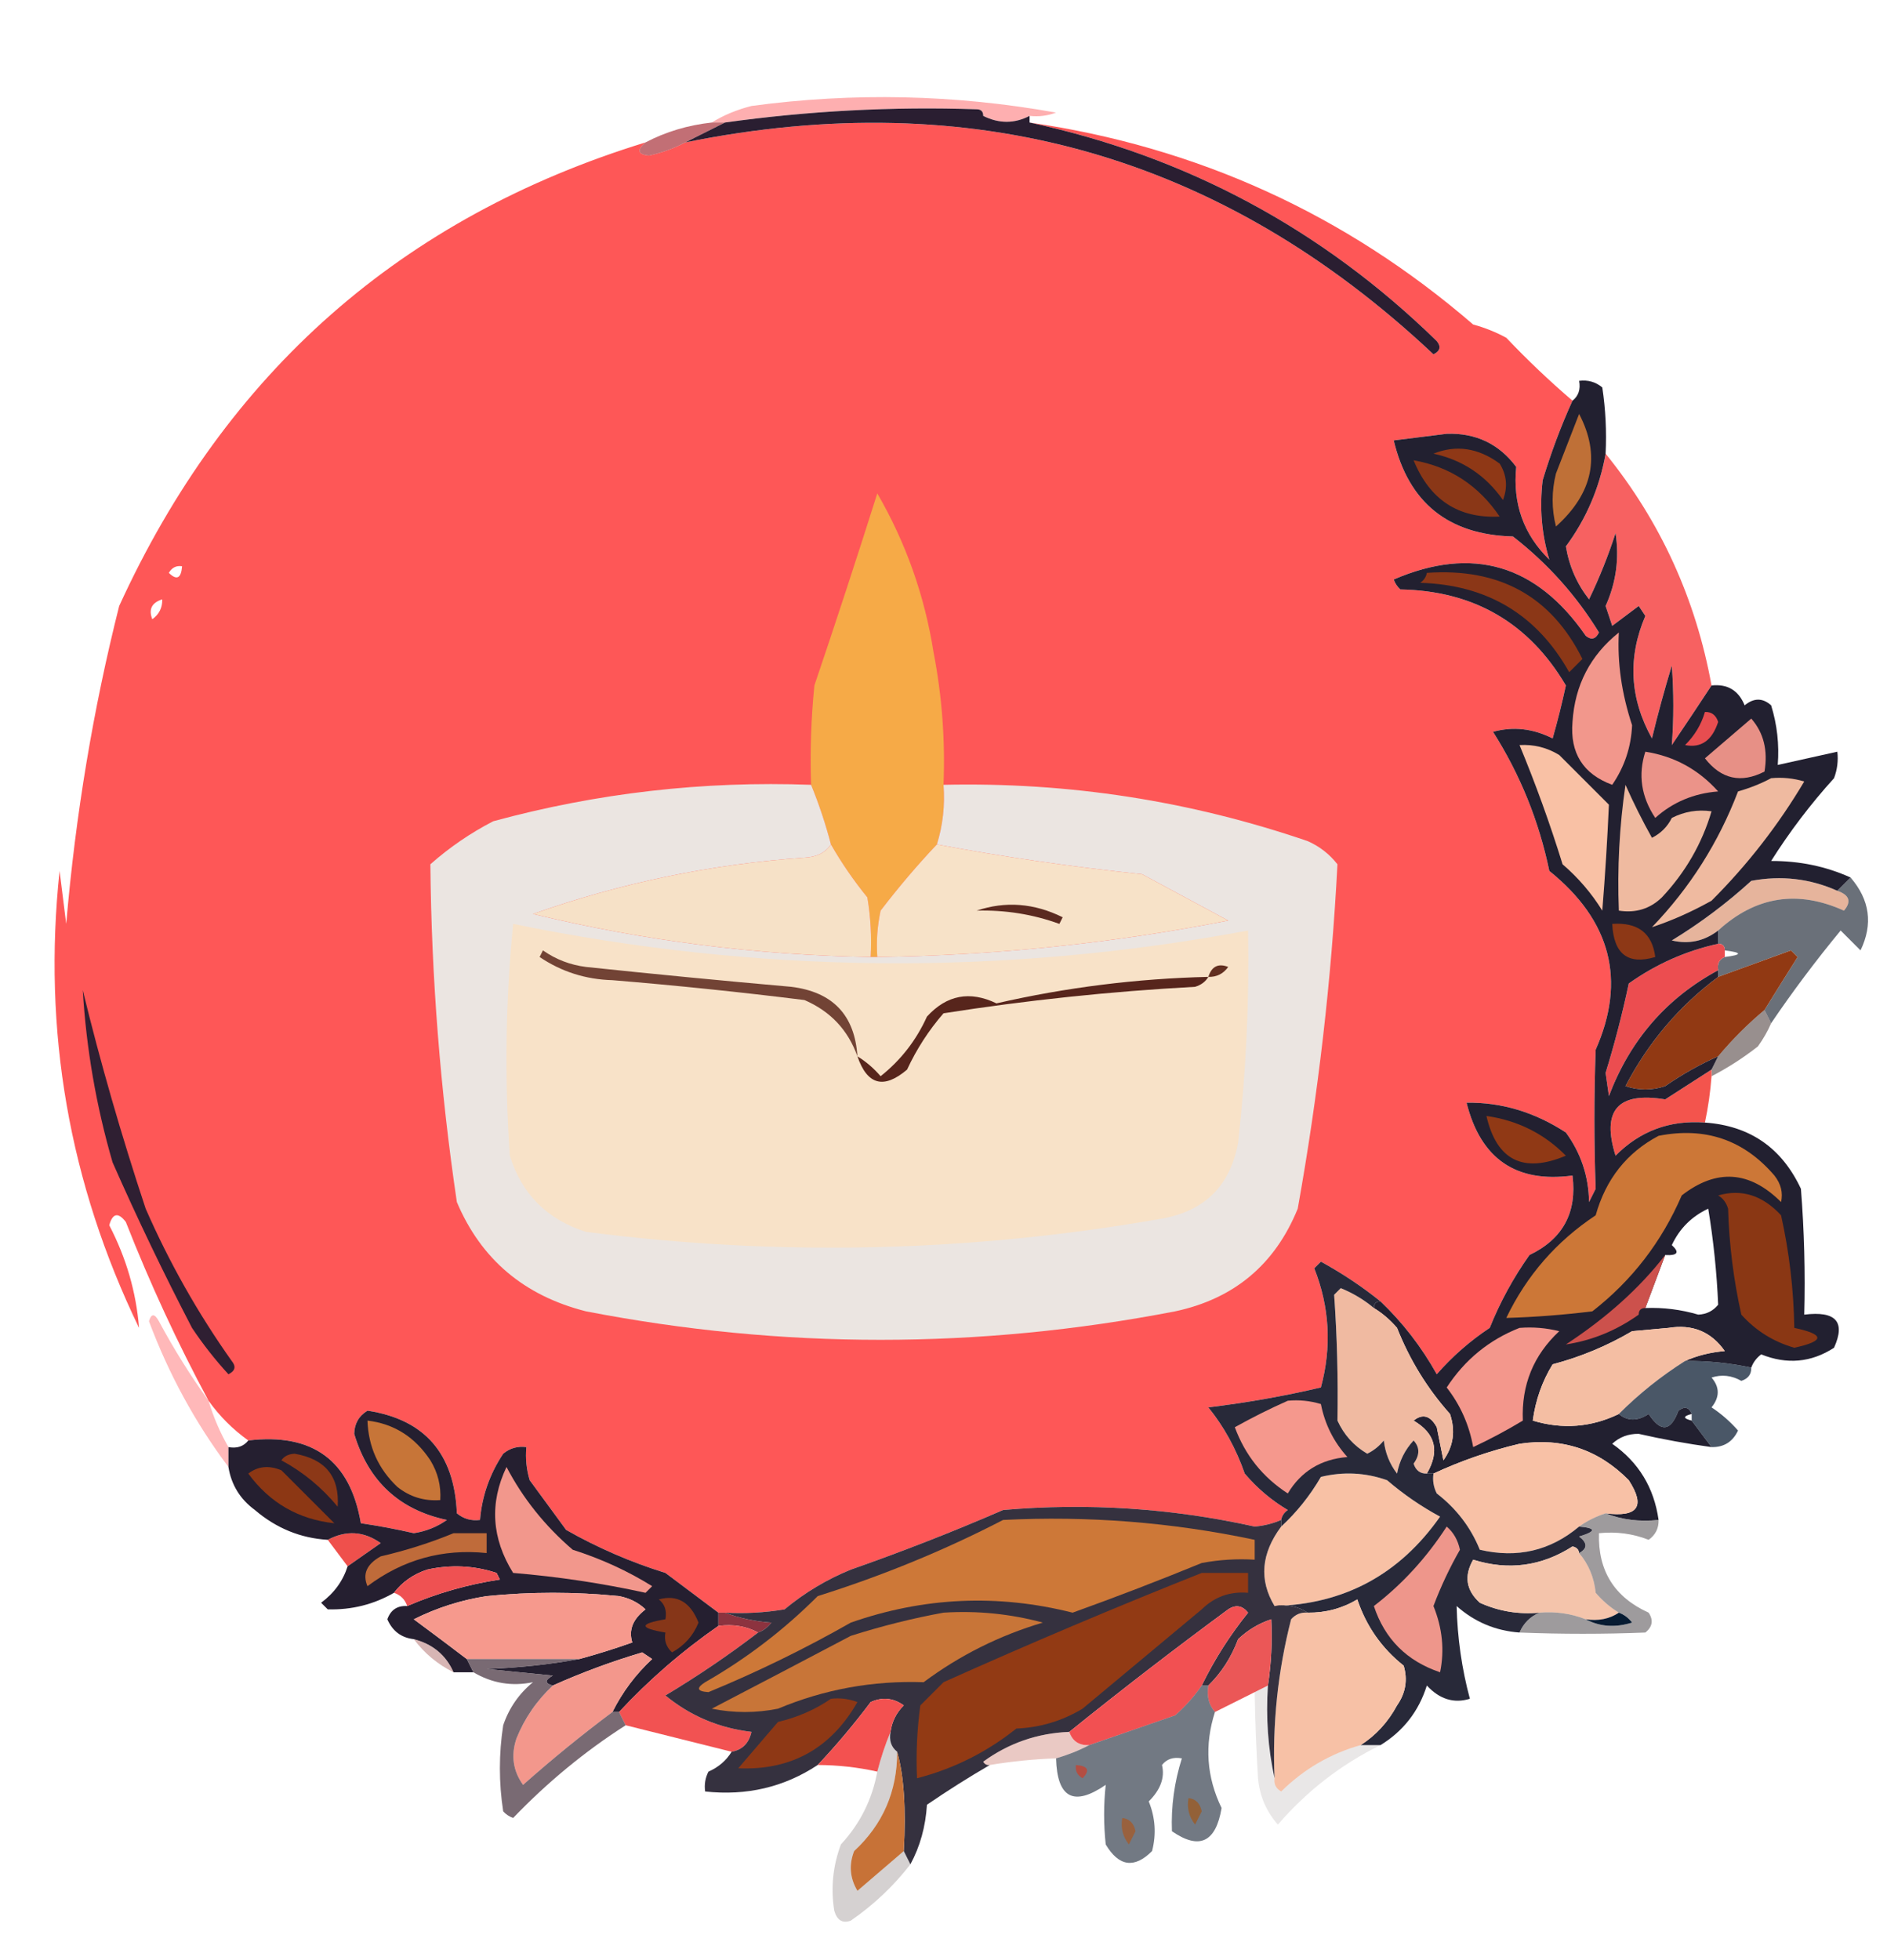 <?xml version="1.0" encoding="UTF-8"?>
<!DOCTYPE svg PUBLIC "-//W3C//DTD SVG 1.1//EN" "http://www.w3.org/Graphics/SVG/1.1/DTD/svg11.dtd">
<svg xmlns="http://www.w3.org/2000/svg" version="1.1" width="285px" height="296px" style="shape-rendering:geometricPrecision; text-rendering:geometricPrecision; image-rendering:optimizeQuality; fill-rule:evenodd; clip-rule:evenodd" xmlns:xlink="http://www.w3.org/1999/xlink">
<g><path style="opacity:0.454" fill="#fd5152" d="M 155.5,17.5 C 153.208,18.686 150.874,18.686 148.5,17.5C 148.5,16.833 148.167,16.5 147.5,16.5C 134.756,16.074 122.089,16.741 109.5,18.5C 108.833,18.5 108.167,18.5 107.5,18.5C 109.277,17.399 111.277,16.566 113.5,16C 128.875,13.929 144.208,14.262 159.5,17C 158.207,17.49 156.873,17.657 155.5,17.5 Z"/></g>
<g><path style="opacity:0.984" fill="#fe5555" d="M 155.5,18.5 C 180.847,22.175 203.18,32.342 222.5,49C 224.246,49.471 225.913,50.138 227.5,51C 230.703,54.371 234.036,57.538 237.5,60.5C 235.761,64.329 234.261,68.329 233,72.5C 232.502,76.65 232.836,80.65 234,84.5C 230.117,80.718 228.45,76.052 229,70.5C 226.394,67.017 222.894,65.35 218.5,65.5C 215.824,65.837 213.157,66.17 210.5,66.5C 212.747,75.907 218.747,80.74 228.5,81C 233.731,85.062 238.064,89.896 241.5,95.5C 240.998,96.521 240.332,96.688 239.5,96C 232.043,85.222 222.376,82.389 210.5,87.5C 210.709,88.086 211.043,88.586 211.5,89C 222.581,89.204 230.914,94.037 236.5,103.5C 235.926,106.177 235.259,108.843 234.5,111.5C 231.533,109.996 228.533,109.662 225.5,110.5C 229.603,116.973 232.436,123.973 234,131.5C 243.313,139.011 245.646,148.011 241,158.5C 240.746,165.513 240.746,172.513 241,179.5C 240.667,180.167 240.333,180.833 240,181.5C 239.938,177.611 238.771,174.111 236.5,171C 231.776,167.919 226.776,166.419 221.5,166.5C 223.631,174.981 228.965,178.648 237.5,177.5C 238.21,183.081 236.044,187.081 231,189.5C 228.565,192.934 226.565,196.6 225,200.5C 222.037,202.461 219.371,204.794 217,207.5C 214.685,203.362 211.852,199.695 208.5,196.5C 205.738,194.275 202.738,192.275 199.5,190.5C 199.167,190.833 198.833,191.167 198.5,191.5C 200.82,197.372 201.153,203.372 199.5,209.5C 193.878,210.814 188.212,211.814 182.5,212.5C 184.854,215.403 186.688,218.736 188,222.5C 189.873,224.709 192.04,226.542 194.5,228C 193.944,228.383 193.611,228.883 193.5,229.5C 192.258,230.043 190.925,230.377 189.5,230.5C 176.972,227.728 164.305,226.894 151.5,228C 143.945,231.277 136.278,234.277 128.5,237C 124.835,238.497 121.502,240.497 118.5,243C 115.518,243.498 112.518,243.665 109.5,243.5C 109.167,243.5 108.833,243.5 108.5,243.5C 105.863,241.509 103.196,239.509 100.5,237.5C 95.246,235.872 90.246,233.705 85.5,231C 83.667,228.5 81.833,226 80,223.5C 79.507,221.866 79.34,220.199 79.5,218.5C 78.178,218.33 77.011,218.663 76,219.5C 73.965,222.561 72.799,225.895 72.5,229.5C 71.178,229.67 70.011,229.337 69,228.5C 68.636,219.482 64.136,214.315 55.5,213C 54.196,213.804 53.529,214.971 53.5,216.5C 55.64,223.643 60.307,227.976 67.5,229.5C 65.997,230.557 64.33,231.224 62.5,231.5C 59.855,230.892 57.188,230.392 54.5,230C 52.886,220.511 47.219,216.345 37.5,217.5C 35.167,215.833 33.167,213.833 31.5,211.5C 26.831,202.823 22.664,193.823 19,184.5C 17.844,183.007 17.01,183.174 16.5,185C 19.069,189.94 20.569,195.107 21,200.5C 10.426,178.632 6.426,155.632 9,131.5C 9.333,134.167 9.667,136.833 10,139.5C 11.408,123.052 14.075,107.052 18,91.5C 34.155,56.164 60.655,32.831 97.5,21.5C 96.15,22.65 96.316,23.317 98,23.5C 100.03,23.046 101.863,22.38 103.5,21.5C 146.825,12.743 184.491,23.41 216.5,53.5C 217.521,52.998 217.688,52.332 217,51.5C 199.666,34.583 179.166,23.583 155.5,18.5 Z M 27.5,85.5 C 27.36,87.337 26.694,87.67 25.5,86.5C 25.957,85.703 26.624,85.369 27.5,85.5 Z M 24.5,90.5 C 24.539,91.756 24.039,92.756 23,93.5C 22.415,92.002 22.915,91.002 24.5,90.5 Z"/></g>
<g><path style="opacity:0.732" fill="#ac3b44" d="M 107.5,18.5 C 108.167,18.5 108.833,18.5 109.5,18.5C 107.5,19.5 105.5,20.5 103.5,21.5C 101.863,22.38 100.03,23.046 98,23.5C 96.316,23.317 96.15,22.65 97.5,21.5C 100.55,19.899 103.884,18.899 107.5,18.5 Z"/></g>
<g><path style="opacity:1" fill="#2a1e31" d="M 147.5,16.5 C 148.167,16.5 148.5,16.833 148.5,17.5C 150.874,18.686 153.208,18.686 155.5,17.5C 155.5,17.833 155.5,18.167 155.5,18.5C 179.166,23.583 199.666,34.583 217,51.5C 217.688,52.332 217.521,52.998 216.5,53.5C 184.491,23.41 146.825,12.743 103.5,21.5C 105.5,20.5 107.5,19.5 109.5,18.5C 122.089,16.741 134.756,16.074 147.5,16.5 Z"/></g>
<g><path style="opacity:1" fill="#f6aa47" d="M 142.5,118.5 C 142.736,121.609 142.403,124.609 141.5,127.5C 138.531,130.642 135.698,133.975 133,137.5C 132.503,139.81 132.337,142.143 132.5,144.5C 132.167,144.5 131.833,144.5 131.5,144.5C 131.665,141.482 131.498,138.482 131,135.5C 128.913,132.93 127.08,130.263 125.5,127.5C 124.698,124.426 123.698,121.426 122.5,118.5C 122.334,113.489 122.501,108.489 123,103.5C 126.267,93.865 129.434,84.198 132.5,74.5C 136.813,81.937 139.646,89.937 141,98.5C 142.274,105.103 142.774,111.77 142.5,118.5 Z"/></g>
<g><path style="opacity:0.912" fill="#f65252" d="M 242.5,68.5 C 250.778,78.73 256.112,90.396 258.5,103.5C 256.552,106.464 254.552,109.464 252.5,112.5C 252.8,108.566 252.8,104.566 252.5,100.5C 251.394,104.135 250.394,107.802 249.5,111.5C 246.138,105.457 245.805,99.291 248.5,93C 248.167,92.5 247.833,92 247.5,91.5C 246.167,92.5 244.833,93.5 243.5,94.5C 243.167,93.5 242.833,92.5 242.5,91.5C 244.088,87.976 244.588,84.309 244,80.5C 242.915,83.879 241.582,87.212 240,90.5C 238.16,88.152 236.993,85.485 236.5,82.5C 239.582,78.331 241.582,73.665 242.5,68.5 Z"/></g>
<g><path style="opacity:1" fill="#ebe5e1" d="M 122.5,118.5 C 123.698,121.426 124.698,124.426 125.5,127.5C 124.666,128.748 123.333,129.415 121.5,129.5C 107.426,130.481 93.759,133.315 80.5,138C 97.25,142.052 114.25,144.219 131.5,144.5C 131.833,144.5 132.167,144.5 132.5,144.5C 150.344,144.263 168.01,142.43 185.5,139C 181.167,136.667 176.833,134.333 172.5,132C 161.823,130.878 151.49,129.378 141.5,127.5C 142.403,124.609 142.736,121.609 142.5,118.5C 161.374,118.076 179.708,120.909 197.5,127C 199.286,127.785 200.786,128.951 202,130.5C 201.099,147.919 199.099,165.252 196,182.5C 192.571,190.929 186.404,196.096 177.5,198C 147.809,203.74 118.143,203.74 88.5,198C 79.153,195.638 72.653,190.138 69,181.5C 66.493,164.576 65.16,147.576 65,130.5C 67.892,127.943 71.059,125.776 74.5,124C 90.206,119.729 106.206,117.896 122.5,118.5 Z"/></g>
<g><path style="opacity:1" fill="#f7e2c8" d="M 141.5,127.5 C 151.49,129.378 161.823,130.878 172.5,132C 176.833,134.333 181.167,136.667 185.5,139C 168.01,142.43 150.344,144.263 132.5,144.5C 132.337,142.143 132.503,139.81 133,137.5C 135.698,133.975 138.531,130.642 141.5,127.5 Z"/></g>
<g><path style="opacity:1" fill="#f6e1c7" d="M 125.5,127.5 C 127.08,130.263 128.913,132.93 131,135.5C 131.498,138.482 131.665,141.482 131.5,144.5C 114.25,144.219 97.25,142.052 80.5,138C 93.759,133.315 107.426,130.481 121.5,129.5C 123.333,129.415 124.666,128.748 125.5,127.5 Z"/></g>
<g><path style="opacity:1" fill="#5b2a20" d="M 147.5,137.5 C 151.854,136.033 156.188,136.366 160.5,138.5C 160.333,138.833 160.167,139.167 160,139.5C 155.991,138.046 151.825,137.379 147.5,137.5 Z"/></g>
<g><path style="opacity:1" fill="#e6b49c" d="M 277.5,134.5 C 279.332,135.14 279.665,136.14 278.5,137.5C 271.492,134.334 265.158,135.334 259.5,140.5C 257.399,142.109 255.065,142.609 252.5,142C 256.783,139.385 260.783,136.385 264.5,133C 269.026,132.151 273.36,132.651 277.5,134.5 Z"/></g>
<g><path style="opacity:1" fill="#f8e2c8" d="M 77.5,139.5 C 114.43,147.08 151.43,147.413 188.5,140.5C 188.695,151.2 188.195,161.867 187,172.5C 185.833,179 182,182.833 175.5,184C 146.592,189.085 117.592,189.752 88.5,186C 82.641,184.141 78.807,180.307 77,174.5C 76.189,162.757 76.356,151.091 77.5,139.5 Z"/></g>
<g><path style="opacity:0.61" fill="#0c1624" d="M 279.5,132.5 C 282.41,135.873 282.91,139.54 281,143.5C 280,142.5 279,141.5 278,140.5C 274.236,145.056 270.736,149.723 267.5,154.5C 267.167,153.833 266.833,153.167 266.5,152.5C 268.14,149.851 269.807,147.184 271.5,144.5C 271.167,144.167 270.833,143.833 270.5,143.5C 266.81,144.84 263.143,146.174 259.5,147.5C 259.5,147.167 259.5,146.833 259.5,146.5C 259.328,145.508 259.662,144.842 260.5,144.5C 263.167,144.167 263.167,143.833 260.5,143.5C 260.5,142.833 260.167,142.5 259.5,142.5C 259.5,141.833 259.5,141.167 259.5,140.5C 265.158,135.334 271.492,134.334 278.5,137.5C 279.665,136.14 279.332,135.14 277.5,134.5C 278.167,133.833 278.833,133.167 279.5,132.5 Z"/></g>
<g><path style="opacity:1" fill="#ec4d50" d="M 259.5,142.5 C 260.167,142.5 260.5,142.833 260.5,143.5C 260.5,143.833 260.5,144.167 260.5,144.5C 259.662,144.842 259.328,145.508 259.5,146.5C 251.707,150.696 246.207,157.03 243,165.5C 242.833,164.333 242.667,163.167 242.5,162C 243.863,157.572 245.03,153.072 246,148.5C 250.1,145.582 254.6,143.582 259.5,142.5 Z"/></g>
<g><path style="opacity:1" fill="#724335" d="M 129.5,159.5 C 128.087,155.525 125.421,152.691 121.5,151C 111.859,149.797 102.192,148.797 92.5,148C 88.457,147.887 84.791,146.721 81.5,144.5C 81.667,144.167 81.833,143.833 82,143.5C 83.945,144.863 86.112,145.697 88.5,146C 98.822,147.088 109.156,148.088 119.5,149C 125.77,149.769 129.104,153.269 129.5,159.5 Z"/></g>
<g><path style="opacity:1" fill="#622f21" d="M 182.5,147.5 C 183.002,145.915 184.002,145.415 185.5,146C 184.756,147.039 183.756,147.539 182.5,147.5 Z"/></g>
<g><path style="opacity:0.998" fill="#913913" d="M 266.5,152.5 C 263.973,154.605 261.64,156.939 259.5,159.5C 256.726,160.723 254.059,162.223 251.5,164C 249.5,164.667 247.5,164.667 245.5,164C 248.935,157.402 253.602,151.902 259.5,147.5C 263.143,146.174 266.81,144.84 270.5,143.5C 270.833,143.833 271.167,144.167 271.5,144.5C 269.807,147.184 268.14,149.851 266.5,152.5 Z"/></g>
<g><path style="opacity:1" fill="#57251c" d="M 182.5,147.5 C 182.082,148.222 181.416,148.722 180.5,149C 167.745,149.692 155.078,151.025 142.5,153C 140.273,155.564 138.439,158.397 137,161.5C 133.482,164.496 130.982,163.829 129.5,159.5C 130.794,160.29 131.961,161.29 133,162.5C 136.047,160.082 138.38,157.082 140,153.5C 142.979,150.232 146.479,149.565 150.5,151.5C 161.014,149.092 171.681,147.758 182.5,147.5 Z"/></g>
<g><path style="opacity:0.502" fill="#32211e" d="M 266.5,152.5 C 266.833,153.167 267.167,153.833 267.5,154.5C 266.972,155.721 266.305,156.887 265.5,158C 263.266,159.75 260.932,161.25 258.5,162.5C 258.5,162.167 258.5,161.833 258.5,161.5C 258.833,160.833 259.167,160.167 259.5,159.5C 261.64,156.939 263.973,154.605 266.5,152.5 Z"/></g>
<g><path style="opacity:1" fill="#f3544d" d="M 258.5,161.5 C 258.5,161.833 258.5,162.167 258.5,162.5C 258.326,164.861 257.993,167.194 257.5,169.5C 252.199,169.099 247.699,170.766 244,174.5C 241.851,167.647 244.351,164.813 251.5,166C 253.862,164.489 256.195,162.989 258.5,161.5 Z"/></g>
<g><path style="opacity:1" fill="#222030" d="M 242.5,68.5 C 241.582,73.665 239.582,78.331 236.5,82.5C 236.993,85.485 238.16,88.152 240,90.5C 241.582,87.212 242.915,83.879 244,80.5C 244.588,84.309 244.088,87.976 242.5,91.5C 242.833,92.5 243.167,93.5 243.5,94.5C 244.833,93.5 246.167,92.5 247.5,91.5C 247.833,92 248.167,92.5 248.5,93C 245.805,99.291 246.138,105.457 249.5,111.5C 250.394,107.802 251.394,104.135 252.5,100.5C 252.8,104.566 252.8,108.566 252.5,112.5C 254.552,109.464 256.552,106.464 258.5,103.5C 260.912,103.244 262.579,104.244 263.5,106.5C 264.891,105.355 266.224,105.355 267.5,106.5C 268.407,109.421 268.74,112.421 268.5,115.5C 271.5,114.833 274.5,114.167 277.5,113.5C 277.657,114.873 277.49,116.207 277,117.5C 273.469,121.397 270.303,125.564 267.5,130C 271.795,129.984 275.795,130.817 279.5,132.5C 278.833,133.167 278.167,133.833 277.5,134.5C 273.36,132.651 269.026,132.151 264.5,133C 260.783,136.385 256.783,139.385 252.5,142C 255.065,142.609 257.399,142.109 259.5,140.5C 259.5,141.167 259.5,141.833 259.5,142.5C 254.6,143.582 250.1,145.582 246,148.5C 245.03,153.072 243.863,157.572 242.5,162C 242.667,163.167 242.833,164.333 243,165.5C 246.207,157.03 251.707,150.696 259.5,146.5C 259.5,146.833 259.5,147.167 259.5,147.5C 253.602,151.902 248.935,157.402 245.5,164C 247.5,164.667 249.5,164.667 251.5,164C 254.059,162.223 256.726,160.723 259.5,159.5C 259.167,160.167 258.833,160.833 258.5,161.5C 256.195,162.989 253.862,164.489 251.5,166C 244.351,164.813 241.851,167.647 244,174.5C 247.699,170.766 252.199,169.099 257.5,169.5C 264.273,169.973 269.106,173.307 272,179.5C 272.5,185.825 272.666,192.158 272.5,198.5C 277.277,197.908 278.777,199.575 277,203.5C 273.558,205.733 269.892,206.067 266,204.5C 265.283,205.044 264.783,205.711 264.5,206.5C 261.214,205.793 257.881,205.46 254.5,205.5C 256.292,204.691 258.292,204.191 260.5,204C 258.445,201.074 255.612,199.907 252,200.5C 250.167,200.667 248.333,200.833 246.5,201C 242.729,203.219 238.729,204.885 234.5,206C 232.923,208.564 231.923,211.397 231.5,214.5C 235.986,215.853 240.319,215.519 244.5,213.5C 245.823,214.608 247.323,214.608 249,213.5C 250.841,216.323 252.341,216.156 253.5,213C 254.437,212.308 255.103,212.475 255.5,213.5C 254.167,213.833 254.167,214.167 255.5,214.5C 256.5,215.833 257.5,217.167 258.5,218.5C 254.815,217.996 251.149,217.33 247.5,216.5C 245.933,216.477 244.6,216.977 243.5,218C 247.478,220.781 249.811,224.614 250.5,229.5C 247.615,229.806 244.948,229.473 242.5,228.5C 247.392,229.124 248.558,227.458 246,223.5C 241.429,218.865 235.929,217.032 229.5,218C 224.995,219.065 220.662,220.565 216.5,222.5C 216.167,222.5 215.833,222.5 215.5,222.5C 217.477,219.107 216.81,216.441 213.5,214.5C 214.868,213.406 216.035,213.74 217,215.5C 217.333,217.167 217.667,218.833 218,220.5C 219.518,218.386 219.851,216.053 219,213.5C 215.581,209.669 212.914,205.335 211,200.5C 209.961,199.29 208.794,198.29 207.5,197.5C 207.5,196.833 207.833,196.5 208.5,196.5C 211.852,199.695 214.685,203.362 217,207.5C 219.371,204.794 222.037,202.461 225,200.5C 226.565,196.6 228.565,192.934 231,189.5C 236.044,187.081 238.21,183.081 237.5,177.5C 228.965,178.648 223.631,174.981 221.5,166.5C 226.776,166.419 231.776,167.919 236.5,171C 238.771,174.111 239.938,177.611 240,181.5C 240.333,180.833 240.667,180.167 241,179.5C 240.746,172.513 240.746,165.513 241,158.5C 245.646,148.011 243.313,139.011 234,131.5C 232.436,123.973 229.603,116.973 225.5,110.5C 228.533,109.662 231.533,109.996 234.5,111.5C 235.259,108.843 235.926,106.177 236.5,103.5C 230.914,94.037 222.581,89.204 211.5,89C 211.043,88.586 210.709,88.086 210.5,87.5C 222.376,82.389 232.043,85.222 239.5,96C 240.332,96.688 240.998,96.521 241.5,95.5C 238.064,89.896 233.731,85.062 228.5,81C 218.747,80.74 212.747,75.907 210.5,66.5C 213.157,66.17 215.824,65.837 218.5,65.5C 222.894,65.35 226.394,67.017 229,70.5C 228.45,76.052 230.117,80.718 234,84.5C 232.836,80.65 232.502,76.65 233,72.5C 234.261,68.329 235.761,64.329 237.5,60.5C 238.404,59.791 238.737,58.791 238.5,57.5C 239.822,57.33 240.989,57.663 242,58.5C 242.498,61.817 242.665,65.15 242.5,68.5 Z M 248.5,197.5 C 249.5,194.833 250.5,192.167 251.5,189.5C 253.379,189.607 253.712,189.107 252.5,188C 253.667,185.5 255.5,183.667 258,182.5C 258.792,187.298 259.292,192.131 259.5,197C 258.737,197.944 257.737,198.444 256.5,198.5C 253.885,197.731 251.219,197.397 248.5,197.5 Z"/></g>
<g><path style="opacity:1" fill="#8d3816" d="M 243.5,139.5 C 247.377,139.231 249.544,140.898 250,144.5C 245.887,145.73 243.72,144.063 243.5,139.5 Z"/></g>
<g><path style="opacity:1" fill="#efbaa0" d="M 245.5,118.5 C 246.712,121.233 248.045,123.9 249.5,126.5C 250.833,125.833 251.833,124.833 252.5,123.5C 254.396,122.534 256.396,122.201 258.5,122.5C 257.053,127.388 254.553,131.721 251,135.5C 249.211,137.229 247.044,137.896 244.5,137.5C 244.249,131.108 244.582,124.775 245.5,118.5 Z"/></g>
<g><path style="opacity:0.996" fill="#f0bba1" d="M 267.5,117.5 C 269.199,117.34 270.866,117.506 272.5,118C 268.598,124.572 263.931,130.572 258.5,136C 255.475,137.688 252.475,139.021 249.5,140C 255.224,134.054 259.557,127.221 262.5,119.5C 264.336,118.972 266.003,118.306 267.5,117.5 Z"/></g>
<g><path style="opacity:1" fill="#f9c1a5" d="M 229.5,112.5 C 231.655,112.372 233.655,112.872 235.5,114C 238,116.5 240.5,119 243,121.5C 242.768,126.76 242.435,132.093 242,137.5C 240.374,134.872 238.374,132.539 236,130.5C 234.105,124.381 231.938,118.381 229.5,112.5 Z"/></g>
<g><path style="opacity:1" fill="#eb9389" d="M 248.5,113.5 C 252.856,114.179 256.523,116.179 259.5,119.5C 255.807,119.793 252.64,121.127 250,123.5C 247.88,120.318 247.38,116.984 248.5,113.5 Z"/></g>
<g><path style="opacity:0.995" fill="#e89187" d="M 264.5,108.5 C 266.369,110.635 267.036,113.302 266.5,116.5C 262.951,118.317 259.951,117.65 257.5,114.5C 259.878,112.448 262.211,110.448 264.5,108.5 Z"/></g>
<g><path style="opacity:1" fill="#e74d50" d="M 257.5,107.5 C 258.497,107.47 259.164,107.97 259.5,109C 258.584,111.817 256.917,112.983 254.5,112.5C 255.952,111.06 256.952,109.394 257.5,107.5 Z"/></g>
<g><path style="opacity:1" fill="#f2978c" d="M 244.5,95.5 C 244.253,100.055 244.92,104.722 246.5,109.5C 246.359,112.783 245.359,115.783 243.5,118.5C 239.104,116.88 237.104,113.713 237.5,109C 237.856,103.455 240.189,98.955 244.5,95.5 Z"/></g>
<g><path style="opacity:1" fill="#8b3717" d="M 215.5,86.5 C 226.468,85.718 234.301,90.052 239,99.5C 238.333,100.167 237.667,100.833 237,101.5C 232.125,92.805 224.625,88.305 214.5,88C 215.056,87.617 215.389,87.117 215.5,86.5 Z"/></g>
<g><path style="opacity:1" fill="#8a3717" d="M 213.5,69.5 C 218.984,70.468 223.317,73.302 226.5,78C 220.277,78.309 215.943,75.476 213.5,69.5 Z"/></g>
<g><path style="opacity:1" fill="#8f3816" d="M 216.5,68.5 C 219.933,67.124 223.266,67.624 226.5,70C 227.576,71.726 227.743,73.559 227,75.5C 224.388,71.781 220.888,69.448 216.5,68.5 Z"/></g>
<g><path style="opacity:1" fill="#bf7037" d="M 238.5,62.5 C 241.783,68.787 240.617,74.454 235,79.5C 234.333,76.833 234.333,74.167 235,71.5C 236.18,68.479 237.346,65.479 238.5,62.5 Z"/></g>
<g><path style="opacity:1" fill="#903915" d="M 224.5,168.5 C 229.221,169.177 233.221,171.177 236.5,174.5C 230.052,177.21 226.052,175.21 224.5,168.5 Z"/></g>
<g><path style="opacity:1" fill="#cc7737" d="M 250.5,171.5 C 257.555,170.111 263.388,172.111 268,177.5C 268.982,178.759 269.315,180.092 269,181.5C 264.243,176.759 259.243,176.426 254,180.5C 250.968,187.524 246.468,193.357 240.5,198C 236.126,198.539 231.792,198.872 227.5,199C 230.566,192.6 235.066,187.433 241,183.5C 242.537,178.035 245.703,174.035 250.5,171.5 Z"/></g>
<g><path style="opacity:1" fill="#2f1f32" d="M 12.5,149.5 C 15.146,160.379 18.312,171.379 22,182.5C 25.574,190.653 29.907,198.32 35,205.5C 35.688,206.332 35.521,206.998 34.5,207.5C 32.507,205.334 30.673,203.001 29,200.5C 24.711,192.258 20.711,183.924 17,175.5C 14.53,166.987 13.03,158.321 12.5,149.5 Z"/></g>
<g><path style="opacity:0.995" fill="#8b3815" d="M 259.5,180.5 C 263.042,179.482 266.209,180.482 269,183.5C 270.239,189.056 270.906,194.722 271,200.5C 275.634,201.49 275.634,202.49 271,203.5C 267.845,202.59 265.178,200.924 263,198.5C 261.826,193.25 261.159,187.916 261,182.5C 260.722,181.584 260.222,180.918 259.5,180.5 Z"/></g>
<g><path style="opacity:0.938" fill="#d7544e" d="M 251.5,189.5 C 250.5,192.167 249.5,194.833 248.5,197.5C 247.833,197.5 247.5,197.833 247.5,198.5C 244.133,200.896 240.466,202.396 236.5,203C 242.664,198.965 247.664,194.465 251.5,189.5 Z"/></g>
<g><path style="opacity:1" fill="#f0baa1" d="M 207.5,197.5 C 208.794,198.29 209.961,199.29 211,200.5C 212.914,205.335 215.581,209.669 219,213.5C 219.851,216.053 219.518,218.386 218,220.5C 217.667,218.833 217.333,217.167 217,215.5C 216.035,213.74 214.868,213.406 213.5,214.5C 216.81,216.441 217.477,219.107 215.5,222.5C 214.503,222.53 213.836,222.03 213.5,221C 214.452,219.7 214.452,218.533 213.5,217.5C 212.194,218.912 211.36,220.579 211,222.5C 209.883,221.051 209.216,219.384 209,217.5C 208.311,218.357 207.478,219.023 206.5,219.5C 204.473,218.307 202.973,216.64 202,214.5C 202.11,208.118 201.943,201.785 201.5,195.5C 201.833,195.167 202.167,194.833 202.5,194.5C 204.36,195.26 206.027,196.26 207.5,197.5 Z"/></g>
<g><path style="opacity:1" fill="#f3978c" d="M 229.5,200.5 C 231.527,200.338 233.527,200.505 235.5,201C 231.603,204.631 229.77,209.131 230,214.5C 227.579,215.961 225.079,217.294 222.5,218.5C 221.901,215.157 220.568,212.157 218.5,209.5C 221.236,205.307 224.903,202.307 229.5,200.5 Z"/></g>
<g><path style="opacity:0.996" fill="#f4bea3" d="M 254.5,205.5 C 250.873,207.794 247.539,210.46 244.5,213.5C 240.319,215.519 235.986,215.853 231.5,214.5C 231.923,211.397 232.923,208.564 234.5,206C 238.729,204.885 242.729,203.219 246.5,201C 248.333,200.833 250.167,200.667 252,200.5C 255.612,199.907 258.445,201.074 260.5,204C 258.292,204.191 256.292,204.691 254.5,205.5 Z"/></g>
<g><path style="opacity:0.402" fill="#fe4f50" d="M 31.5,211.5 C 32.227,213.954 33.227,216.287 34.5,218.5C 34.5,219.5 34.5,220.5 34.5,221.5C 29.498,214.838 25.498,207.504 22.5,199.5C 22.846,198.304 23.346,198.304 24,199.5C 26.275,203.732 28.775,207.732 31.5,211.5 Z"/></g>
<g><path style="opacity:0.714" fill="#02142a" d="M 254.5,205.5 C 257.881,205.46 261.214,205.793 264.5,206.5C 264.53,207.497 264.03,208.164 263,208.5C 261.535,207.67 260.035,207.504 258.5,208C 259.747,209.458 259.747,210.958 258.5,212.5C 259.981,213.48 261.315,214.647 262.5,216C 261.692,217.706 260.359,218.539 258.5,218.5C 257.5,217.167 256.5,215.833 255.5,214.5C 255.5,214.167 255.5,213.833 255.5,213.5C 255.103,212.475 254.437,212.308 253.5,213C 252.341,216.156 250.841,216.323 249,213.5C 247.323,214.608 245.823,214.608 244.5,213.5C 247.539,210.46 250.873,207.794 254.5,205.5 Z"/></g>
<g><path style="opacity:0.998" fill="#f8c1a6" d="M 242.5,228.5 C 241.005,228.989 239.671,229.655 238.5,230.5C 234.146,234.157 229.146,235.324 223.5,234C 222.129,230.62 219.962,227.787 217,225.5C 216.517,224.552 216.351,223.552 216.5,222.5C 220.662,220.565 224.995,219.065 229.5,218C 235.929,217.032 241.429,218.865 246,223.5C 248.558,227.458 247.392,229.124 242.5,228.5 Z"/></g>
<g><path style="opacity:1" fill="#f8c1a5" d="M 192.5,242.5 C 190.134,238.566 190.467,234.566 193.5,230.5C 195.841,228.344 197.841,225.844 199.5,223C 202.882,222.176 206.216,222.343 209.5,223.5C 211.965,225.618 214.631,227.451 217.5,229C 211.384,237.723 203.051,242.223 192.5,242.5 Z"/></g>
<g><path style="opacity:1" fill="#ef504c" d="M 52.5,236.5 C 51.5,235.167 50.5,233.833 49.5,232.5C 52.288,231.022 54.954,231.188 57.5,233C 55.804,234.176 54.138,235.343 52.5,236.5 Z"/></g>
<g><path style="opacity:0.996" fill="#282939" d="M 208.5,196.5 C 207.833,196.5 207.5,196.833 207.5,197.5C 206.027,196.26 204.36,195.26 202.5,194.5C 202.167,194.833 201.833,195.167 201.5,195.5C 201.943,201.785 202.11,208.118 202,214.5C 202.973,216.64 204.473,218.307 206.5,219.5C 207.478,219.023 208.311,218.357 209,217.5C 209.216,219.384 209.883,221.051 211,222.5C 211.36,220.579 212.194,218.912 213.5,217.5C 214.452,218.533 214.452,219.7 213.5,221C 213.836,222.03 214.503,222.53 215.5,222.5C 215.833,222.5 216.167,222.5 216.5,222.5C 216.351,223.552 216.517,224.552 217,225.5C 219.962,227.787 222.129,230.62 223.5,234C 229.146,235.324 234.146,234.157 238.5,230.5C 241.097,230.721 241.097,231.221 238.5,232C 239.774,232.977 239.774,233.811 238.5,234.5C 238.44,233.957 238.107,233.624 237.5,233.5C 232.804,236.503 227.804,237.17 222.5,235.5C 221.09,237.949 221.424,240.116 223.5,242C 226.351,243.289 229.351,243.789 232.5,243.5C 231.1,244.1 230.1,245.1 229.5,246.5C 225.87,246.235 222.703,244.902 220,242.5C 220.115,247.306 220.782,251.972 222,256.5C 219.595,257.245 217.428,256.578 215.5,254.5C 214.286,258.379 211.953,261.379 208.5,263.5C 207.5,263.5 206.5,263.5 205.5,263.5C 207.807,262.023 209.64,260.023 211,257.5C 212.301,255.635 212.635,253.635 212,251.5C 208.682,248.866 206.349,245.533 205,241.5C 202.699,242.867 200.199,243.534 197.5,243.5C 196.081,242.549 194.415,242.216 192.5,242.5C 203.051,242.223 211.384,237.723 217.5,229C 214.631,227.451 211.965,225.618 209.5,223.5C 206.216,222.343 202.882,222.176 199.5,223C 197.841,225.844 195.841,228.344 193.5,230.5C 193.5,230.167 193.5,229.833 193.5,229.5C 193.611,228.883 193.944,228.383 194.5,228C 192.04,226.542 189.873,224.709 188,222.5C 186.688,218.736 184.854,215.403 182.5,212.5C 188.212,211.814 193.878,210.814 199.5,209.5C 201.153,203.372 200.82,197.372 198.5,191.5C 198.833,191.167 199.167,190.833 199.5,190.5C 202.738,192.275 205.738,194.275 208.5,196.5 Z"/></g>
<g><path style="opacity:0.996" fill="#ef978c" d="M 218.5,230.5 C 219.525,231.374 220.192,232.541 220.5,234C 218.94,236.727 217.607,239.56 216.5,242.5C 217.851,245.842 218.185,249.175 217.5,252.5C 212.47,250.803 209.136,247.47 207.5,242.5C 211.782,239.211 215.449,235.211 218.5,230.5 Z"/></g>
<g><path style="opacity:1" fill="#f5988d" d="M 194.5,211.5 C 196.199,211.34 197.866,211.506 199.5,212C 200.092,215.032 201.426,217.698 203.5,220C 199.5,220.328 196.5,222.161 194.5,225.5C 190.724,223.057 188.057,219.724 186.5,215.5C 189.1,214.045 191.767,212.712 194.5,211.5 Z"/></g>
<g><path style="opacity:0.908" fill="#f3bea3" d="M 238.5,234.5 C 239.931,236.189 240.764,238.189 241,240.5C 242.039,241.71 243.206,242.71 244.5,243.5C 243.081,244.451 241.415,244.784 239.5,244.5C 237.283,243.631 234.95,243.298 232.5,243.5C 229.351,243.789 226.351,243.289 223.5,242C 221.424,240.116 221.09,237.949 222.5,235.5C 227.804,237.17 232.804,236.503 237.5,233.5C 238.107,233.624 238.44,233.957 238.5,234.5 Z"/></g>
<g><path style="opacity:0.592" fill="#5c575a" d="M 242.5,228.5 C 244.948,229.473 247.615,229.806 250.5,229.5C 250.539,230.756 250.039,231.756 249,232.5C 246.619,231.565 244.119,231.232 241.5,231.5C 241.327,237.163 243.827,241.163 249,243.5C 249.749,244.635 249.583,245.635 248.5,246.5C 242.249,246.75 235.915,246.75 229.5,246.5C 230.1,245.1 231.1,244.1 232.5,243.5C 234.95,243.298 237.283,243.631 239.5,244.5C 241.628,245.629 243.961,245.796 246.5,245C 245.956,244.283 245.289,243.783 244.5,243.5C 243.206,242.71 242.039,241.71 241,240.5C 240.764,238.189 239.931,236.189 238.5,234.5C 239.774,233.811 239.774,232.977 238.5,232C 241.097,231.221 241.097,230.721 238.5,230.5C 239.671,229.655 241.005,228.989 242.5,228.5 Z"/></g>
<g><path style="opacity:1" fill="#8c333f" d="M 108.5,243.5 C 108.833,243.5 109.167,243.5 109.5,243.5C 111.631,244.314 113.964,244.814 116.5,245C 115.956,245.717 115.289,246.217 114.5,246.5C 112.735,245.539 110.735,245.205 108.5,245.5C 108.5,244.833 108.5,244.167 108.5,243.5 Z"/></g>
<g><path style="opacity:0.976" fill="#00162d" d="M 244.5,243.5 C 245.289,243.783 245.956,244.283 246.5,245C 243.961,245.796 241.628,245.629 239.5,244.5C 241.415,244.784 243.081,244.451 244.5,243.5 Z"/></g>
<g><path style="opacity:1" fill="#251f30" d="M 108.5,243.5 C 108.5,244.167 108.5,244.833 108.5,245.5C 103.006,249.317 98.007,253.651 93.5,258.5C 93.167,258.5 92.833,258.5 92.5,258.5C 94.016,255.467 96.016,252.8 98.5,250.5C 98,250.167 97.5,249.833 97,249.5C 92.361,250.879 87.861,252.545 83.5,254.5C 82.262,254.19 82.262,253.69 83.5,253C 80.167,252.667 76.833,252.333 73.5,252C 78.351,251.826 83.018,251.326 87.5,250.5C 90.179,249.774 92.846,248.941 95.5,248C 94.911,246.127 95.578,244.46 97.5,243C 96.377,241.956 95.044,241.29 93.5,241C 86.833,240.333 80.167,240.333 73.5,241C 69.648,241.593 65.981,242.76 62.5,244.5C 65.235,246.521 67.901,248.521 70.5,250.5C 70.833,251.167 71.167,251.833 71.5,252.5C 70.5,252.5 69.5,252.5 68.5,252.5C 67.362,249.914 65.362,248.247 62.5,247.5C 60.616,247.288 59.283,246.288 58.5,244.5C 59.005,243.081 60.005,242.415 61.5,242.5C 65.972,240.566 70.639,239.233 75.5,238.5C 75.333,238.167 75.167,237.833 75,237.5C 71.591,236.378 68.091,236.211 64.5,237C 62.416,237.697 60.749,238.864 59.5,240.5C 56.447,242.263 53.114,243.097 49.5,243C 49.167,242.667 48.833,242.333 48.5,242C 50.464,240.549 51.797,238.716 52.5,236.5C 54.138,235.343 55.804,234.176 57.5,233C 54.954,231.188 52.288,231.022 49.5,232.5C 45.386,232.251 41.72,230.751 38.5,228C 36.266,226.362 34.933,224.195 34.5,221.5C 34.5,220.5 34.5,219.5 34.5,218.5C 35.791,218.737 36.791,218.404 37.5,217.5C 47.219,216.345 52.886,220.511 54.5,230C 57.188,230.392 59.855,230.892 62.5,231.5C 64.33,231.224 65.997,230.557 67.5,229.5C 60.307,227.976 55.64,223.643 53.5,216.5C 53.529,214.971 54.196,213.804 55.5,213C 64.136,214.315 68.636,219.482 69,228.5C 70.011,229.337 71.178,229.67 72.5,229.5C 72.799,225.895 73.965,222.561 76,219.5C 77.011,218.663 78.178,218.33 79.5,218.5C 79.34,220.199 79.507,221.866 80,223.5C 81.833,226 83.667,228.5 85.5,231C 90.246,233.705 95.246,235.872 100.5,237.5C 103.196,239.509 105.863,241.509 108.5,243.5 Z"/></g>
<g><path style="opacity:1" fill="#863618" d="M 99.5,241.5 C 102.27,240.729 104.27,241.896 105.5,245C 104.708,246.96 103.375,248.46 101.5,249.5C 100.614,248.675 100.281,247.675 100.5,246.5C 96.5,245.833 96.5,245.167 100.5,244.5C 100.737,243.209 100.404,242.209 99.5,241.5 Z"/></g>
<g><path style="opacity:1" fill="#f6998d" d="M 87.5,250.5 C 81.833,250.5 76.167,250.5 70.5,250.5C 67.901,248.521 65.235,246.521 62.5,244.5C 65.981,242.76 69.648,241.593 73.5,241C 80.167,240.333 86.833,240.333 93.5,241C 95.044,241.29 96.377,241.956 97.5,243C 95.578,244.46 94.911,246.127 95.5,248C 92.846,248.941 90.179,249.774 87.5,250.5 Z"/></g>
<g><path style="opacity:1" fill="#ef5152" d="M 61.5,242.5 C 61.167,241.5 60.5,240.833 59.5,240.5C 60.749,238.864 62.416,237.697 64.5,237C 68.091,236.211 71.591,236.378 75,237.5C 75.167,237.833 75.333,238.167 75.5,238.5C 70.639,239.233 65.972,240.566 61.5,242.5 Z"/></g>
<g><path style="opacity:1" fill="#bf6b3a" d="M 68.5,231.5 C 70.167,231.5 71.833,231.5 73.5,231.5C 73.5,232.5 73.5,233.5 73.5,234.5C 66.866,233.813 60.866,235.48 55.5,239.5C 54.718,237.671 55.384,236.171 57.5,235C 61.372,234.096 65.039,232.93 68.5,231.5 Z"/></g>
<g><path style="opacity:1" fill="#f2978c" d="M 76.5,221.5 C 78.972,226.235 82.306,230.402 86.5,234C 90.819,235.373 94.819,237.206 98.5,239.5C 98.167,239.833 97.833,240.167 97.5,240.5C 90.927,239.06 84.26,238.06 77.5,237.5C 74.246,232.274 73.912,226.94 76.5,221.5 Z"/></g>
<g><path style="opacity:1" fill="#8c3817" d="M 42.5,220.5 C 42.917,219.876 43.584,219.543 44.5,219.5C 49.139,220.294 51.305,222.961 51,227.5C 48.584,224.577 45.75,222.243 42.5,220.5 Z"/></g>
<g><path style="opacity:0.996" fill="#8d3815" d="M 37.5,222.5 C 38.946,221.387 40.613,221.22 42.5,222C 45.167,224.667 47.833,227.333 50.5,230C 45.078,229.415 40.744,226.915 37.5,222.5 Z"/></g>
<g><path style="opacity:1" fill="#c77538" d="M 55.5,214.5 C 59.502,214.971 62.669,216.971 65,220.5C 66.128,222.345 66.628,224.345 66.5,226.5C 64.064,226.683 61.897,226.016 60,224.5C 57.136,221.772 55.636,218.438 55.5,214.5 Z"/></g>
<g><path style="opacity:1" fill="#f25252" d="M 108.5,245.5 C 110.735,245.205 112.735,245.539 114.5,246.5C 110.072,249.891 105.406,253.058 100.5,256C 104.257,259.089 108.59,260.922 113.5,261.5C 113.121,263.213 112.121,264.213 110.5,264.5C 105.166,263.166 99.833,261.833 94.5,260.5C 94.167,259.833 93.833,259.167 93.5,258.5C 98.007,253.651 103.006,249.317 108.5,245.5 Z"/></g>
<g><path style="opacity:0.991" fill="#f7c0a5" d="M 205.5,263.5 C 200.932,264.787 196.932,267.12 193.5,270.5C 192.702,270.043 192.369,269.376 192.5,268.5C 192.152,260.363 192.986,252.363 195,244.5C 195.671,243.748 196.504,243.414 197.5,243.5C 200.199,243.534 202.699,242.867 205,241.5C 206.349,245.533 208.682,248.866 212,251.5C 212.635,253.635 212.301,255.635 211,257.5C 209.64,260.023 207.807,262.023 205.5,263.5 Z"/></g>
<g><path style="opacity:0.498" fill="#b06b69" d="M 62.5,247.5 C 65.362,248.247 67.362,249.914 68.5,252.5C 66.091,251.299 64.091,249.633 62.5,247.5 Z"/></g>
<g><path style="opacity:0.997" fill="#f3978c" d="M 92.5,258.5 C 87.874,261.954 83.374,265.621 79,269.5C 77.482,267.386 77.149,265.053 78,262.5C 79.243,259.424 81.077,256.757 83.5,254.5C 87.861,252.545 92.361,250.879 97,249.5C 97.5,249.833 98,250.167 98.5,250.5C 96.016,252.8 94.016,255.467 92.5,258.5 Z"/></g>
<g><path style="opacity:0.914" fill="#221e2d" d="M 193.5,229.5 C 193.5,229.833 193.5,230.167 193.5,230.5C 190.467,234.566 190.134,238.566 192.5,242.5C 194.415,242.216 196.081,242.549 197.5,243.5C 196.504,243.414 195.671,243.748 195,244.5C 192.986,252.363 192.152,260.363 192.5,268.5C 191.514,264.03 191.181,259.363 191.5,254.5C 192.005,251.159 192.172,247.826 192,244.5C 190.108,245.13 188.441,246.13 187,247.5C 185.974,250.239 184.474,252.572 182.5,254.5C 182.167,254.5 181.833,254.5 181.5,254.5C 183.412,250.583 185.745,246.917 188.5,243.5C 187.635,242.417 186.635,242.251 185.5,243C 177.315,249.03 169.315,255.197 161.5,261.5C 156.688,261.692 152.355,263.192 148.5,266C 148.728,266.399 149.062,266.565 149.5,266.5C 146.313,268.35 143.147,270.35 140,272.5C 139.796,275.797 138.963,278.797 137.5,281.5C 137.167,280.833 136.833,280.167 136.5,279.5C 136.854,273.088 136.521,268.088 135.5,264.5C 134.596,263.791 134.263,262.791 134.5,261.5C 134.703,259.956 135.37,258.622 136.5,257.5C 134.926,256.369 133.259,256.202 131.5,257C 128.998,260.333 126.332,263.499 123.5,266.5C 118.433,269.849 112.766,271.182 106.5,270.5C 106.351,269.448 106.517,268.448 107,267.5C 108.518,266.837 109.685,265.837 110.5,264.5C 112.121,264.213 113.121,263.213 113.5,261.5C 108.59,260.922 104.257,259.089 100.5,256C 105.406,253.058 110.072,249.891 114.5,246.5C 115.289,246.217 115.956,245.717 116.5,245C 113.964,244.814 111.631,244.314 109.5,243.5C 112.518,243.665 115.518,243.498 118.5,243C 121.502,240.497 124.835,238.497 128.5,237C 136.278,234.277 143.945,231.277 151.5,228C 164.305,226.894 176.972,227.728 189.5,230.5C 190.925,230.377 192.258,230.043 193.5,229.5 Z"/></g>
<g><path style="opacity:0.282" fill="#b64130" d="M 161.5,261.5 C 161.973,262.906 162.973,263.573 164.5,263.5C 162.972,264.309 161.306,264.976 159.5,265.5C 156.14,265.616 152.807,265.949 149.5,266.5C 149.062,266.565 148.728,266.399 148.5,266C 152.355,263.192 156.688,261.692 161.5,261.5 Z"/></g>
<g><path style="opacity:1" fill="#8e3815" d="M 125.5,256.5 C 126.873,256.343 128.207,256.51 129.5,257C 125.494,264.001 119.494,267.335 111.5,267C 113.5,264.667 115.5,262.333 117.5,260C 120.476,259.295 123.142,258.129 125.5,256.5 Z"/></g>
<g><path style="opacity:1" fill="#f35150" d="M 134.5,261.5 C 133.715,263.374 133.048,265.374 132.5,267.5C 129.545,266.841 126.545,266.508 123.5,266.5C 126.332,263.499 128.998,260.333 131.5,257C 133.259,256.202 134.926,256.369 136.5,257.5C 135.37,258.622 134.703,259.956 134.5,261.5 Z"/></g>
<g><path style="opacity:1" fill="#eb5757" d="M 191.5,254.5 C 190.833,254.833 190.167,255.167 189.5,255.5C 187.5,256.5 185.5,257.5 183.5,258.5C 182.566,257.432 182.232,256.099 182.5,254.5C 184.474,252.572 185.974,250.239 187,247.5C 188.441,246.13 190.108,245.13 192,244.5C 192.172,247.826 192.005,251.159 191.5,254.5 Z"/></g>
<g><path style="opacity:1" fill="#c87538" d="M 142.5,243.5 C 147.599,243.175 152.599,243.675 157.5,245C 150.942,246.946 144.942,249.946 139.5,254C 131.841,253.734 124.507,255.067 117.5,258C 114.167,258.667 110.833,258.667 107.5,258C 114.48,254.367 121.48,250.7 128.5,247C 133.207,245.506 137.874,244.34 142.5,243.5 Z"/></g>
<g><path style="opacity:1" fill="#f25052" d="M 181.5,254.5 C 180.404,256.103 179.07,257.603 177.5,259C 173.145,260.514 168.812,262.014 164.5,263.5C 162.973,263.573 161.973,262.906 161.5,261.5C 169.315,255.197 177.315,249.03 185.5,243C 186.635,242.251 187.635,242.417 188.5,243.5C 185.745,246.917 183.412,250.583 181.5,254.5 Z"/></g>
<g><path style="opacity:1" fill="#923a14" d="M 181.5,237.5 C 183.833,237.5 186.167,237.5 188.5,237.5C 188.5,238.5 188.5,239.5 188.5,240.5C 185.774,240.264 183.441,241.097 181.5,243C 175.5,248 169.5,253 163.5,258C 160.431,259.846 157.098,260.846 153.5,261C 149.025,264.571 144.025,267.071 138.5,268.5C 138.335,264.818 138.501,261.152 139,257.5C 140.167,256.333 141.333,255.167 142.5,254C 155.444,248.191 168.444,242.691 181.5,237.5 Z"/></g>
<g><path style="opacity:1" fill="#cd7838" d="M 151.5,229.5 C 164.327,228.852 176.994,229.852 189.5,232.5C 189.5,233.5 189.5,234.5 189.5,235.5C 186.813,235.336 184.146,235.503 181.5,236C 175.043,238.646 168.543,241.146 162,243.5C 150.692,240.647 139.525,241.147 128.5,245C 121.547,248.957 114.38,252.457 107,255.5C 105.278,255.389 105.112,254.889 106.5,254C 112.736,250.433 118.403,246.1 123.5,241C 133.309,237.916 142.642,234.083 151.5,229.5 Z"/></g>
<g><path style="opacity:0.578" fill="#0c1728" d="M 181.5,254.5 C 181.833,254.5 182.167,254.5 182.5,254.5C 182.232,256.099 182.566,257.432 183.5,258.5C 181.894,263.477 182.227,268.311 184.5,273C 183.63,278.19 181.13,279.356 177,276.5C 176.86,272.766 177.36,269.099 178.5,265.5C 177.209,265.263 176.209,265.596 175.5,266.5C 175.953,268.391 175.286,270.225 173.5,272C 174.493,274.453 174.66,276.953 174,279.5C 171.321,282.172 168.988,281.838 167,278.5C 166.68,275.46 166.68,272.46 167,269.5C 162.164,272.821 159.664,271.488 159.5,265.5C 161.306,264.976 162.972,264.309 164.5,263.5C 168.812,262.014 173.145,260.514 177.5,259C 179.07,257.603 180.404,256.103 181.5,254.5 Z"/></g>
<g><path style="opacity:0.949" fill="#b74c3e" d="M 162.5,266.5 C 164.337,266.639 164.67,267.306 163.5,268.5C 162.702,268.043 162.369,267.376 162.5,266.5 Z"/></g>
<g><path style="opacity:0.008" fill="#000920" d="M 175.5,266.5 C 176.833,267.167 176.833,267.167 175.5,266.5 Z"/></g>
<g><path style="opacity:0.765" fill="#503c48" d="M 70.5,250.5 C 76.167,250.5 81.833,250.5 87.5,250.5C 83.018,251.326 78.351,251.826 73.5,252C 76.833,252.333 80.167,252.667 83.5,253C 82.262,253.69 82.262,254.19 83.5,254.5C 81.077,256.757 79.243,259.424 78,262.5C 77.149,265.053 77.482,267.386 79,269.5C 83.374,265.621 87.874,261.954 92.5,258.5C 92.833,258.5 93.167,258.5 93.5,258.5C 93.833,259.167 94.167,259.833 94.5,260.5C 88.352,264.431 82.685,269.098 77.5,274.5C 76.914,274.291 76.414,273.957 76,273.5C 75.333,269.167 75.333,264.833 76,260.5C 76.883,257.898 78.383,255.731 80.5,254C 77.315,254.662 74.315,254.162 71.5,252.5C 71.167,251.833 70.833,251.167 70.5,250.5 Z"/></g>
<g><path style="opacity:0.129" fill="#56474d" d="M 191.5,254.5 C 191.181,259.363 191.514,264.03 192.5,268.5C 192.369,269.376 192.702,270.043 193.5,270.5C 196.932,267.12 200.932,264.787 205.5,263.5C 206.5,263.5 207.5,263.5 208.5,263.5C 202.59,266.391 197.423,270.391 193,275.5C 191.249,273.51 190.249,271.177 190,268.5C 189.734,264.026 189.567,259.693 189.5,255.5C 190.167,255.167 190.833,254.833 191.5,254.5 Z"/></g>
<g><path style="opacity:0.996" fill="#c77237" d="M 136.5,279.5 C 134.186,281.477 131.853,283.477 129.5,285.5C 128.359,283.579 128.192,281.579 129,279.5C 133.348,275.468 135.515,270.468 135.5,264.5C 136.521,268.088 136.854,273.088 136.5,279.5 Z"/></g>
<g><path style="opacity:0.937" fill="#955f34" d="M 179.5,271.5 C 180.586,271.62 181.253,272.287 181.5,273.5C 181.167,274.167 180.833,274.833 180.5,275.5C 179.571,274.311 179.238,272.978 179.5,271.5 Z"/></g>
<g><path style="opacity:0.953" fill="#9b603b" d="M 169.5,274.5 C 170.586,274.62 171.253,275.287 171.5,276.5C 171.167,277.167 170.833,277.833 170.5,278.5C 169.571,277.311 169.238,275.978 169.5,274.5 Z"/></g>
<g><path style="opacity:0.217" fill="#3d2b2c" d="M 134.5,261.5 C 134.263,262.791 134.596,263.791 135.5,264.5C 135.515,270.468 133.348,275.468 129,279.5C 128.192,281.579 128.359,283.579 129.5,285.5C 131.853,283.477 134.186,281.477 136.5,279.5C 136.833,280.167 137.167,280.833 137.5,281.5C 134.957,284.78 131.957,287.613 128.5,290C 127.256,290.456 126.423,289.956 126,288.5C 125.454,285.101 125.787,281.768 127,278.5C 129.899,275.369 131.732,271.702 132.5,267.5C 133.048,265.374 133.715,263.374 134.5,261.5 Z"/></g>
</svg>
